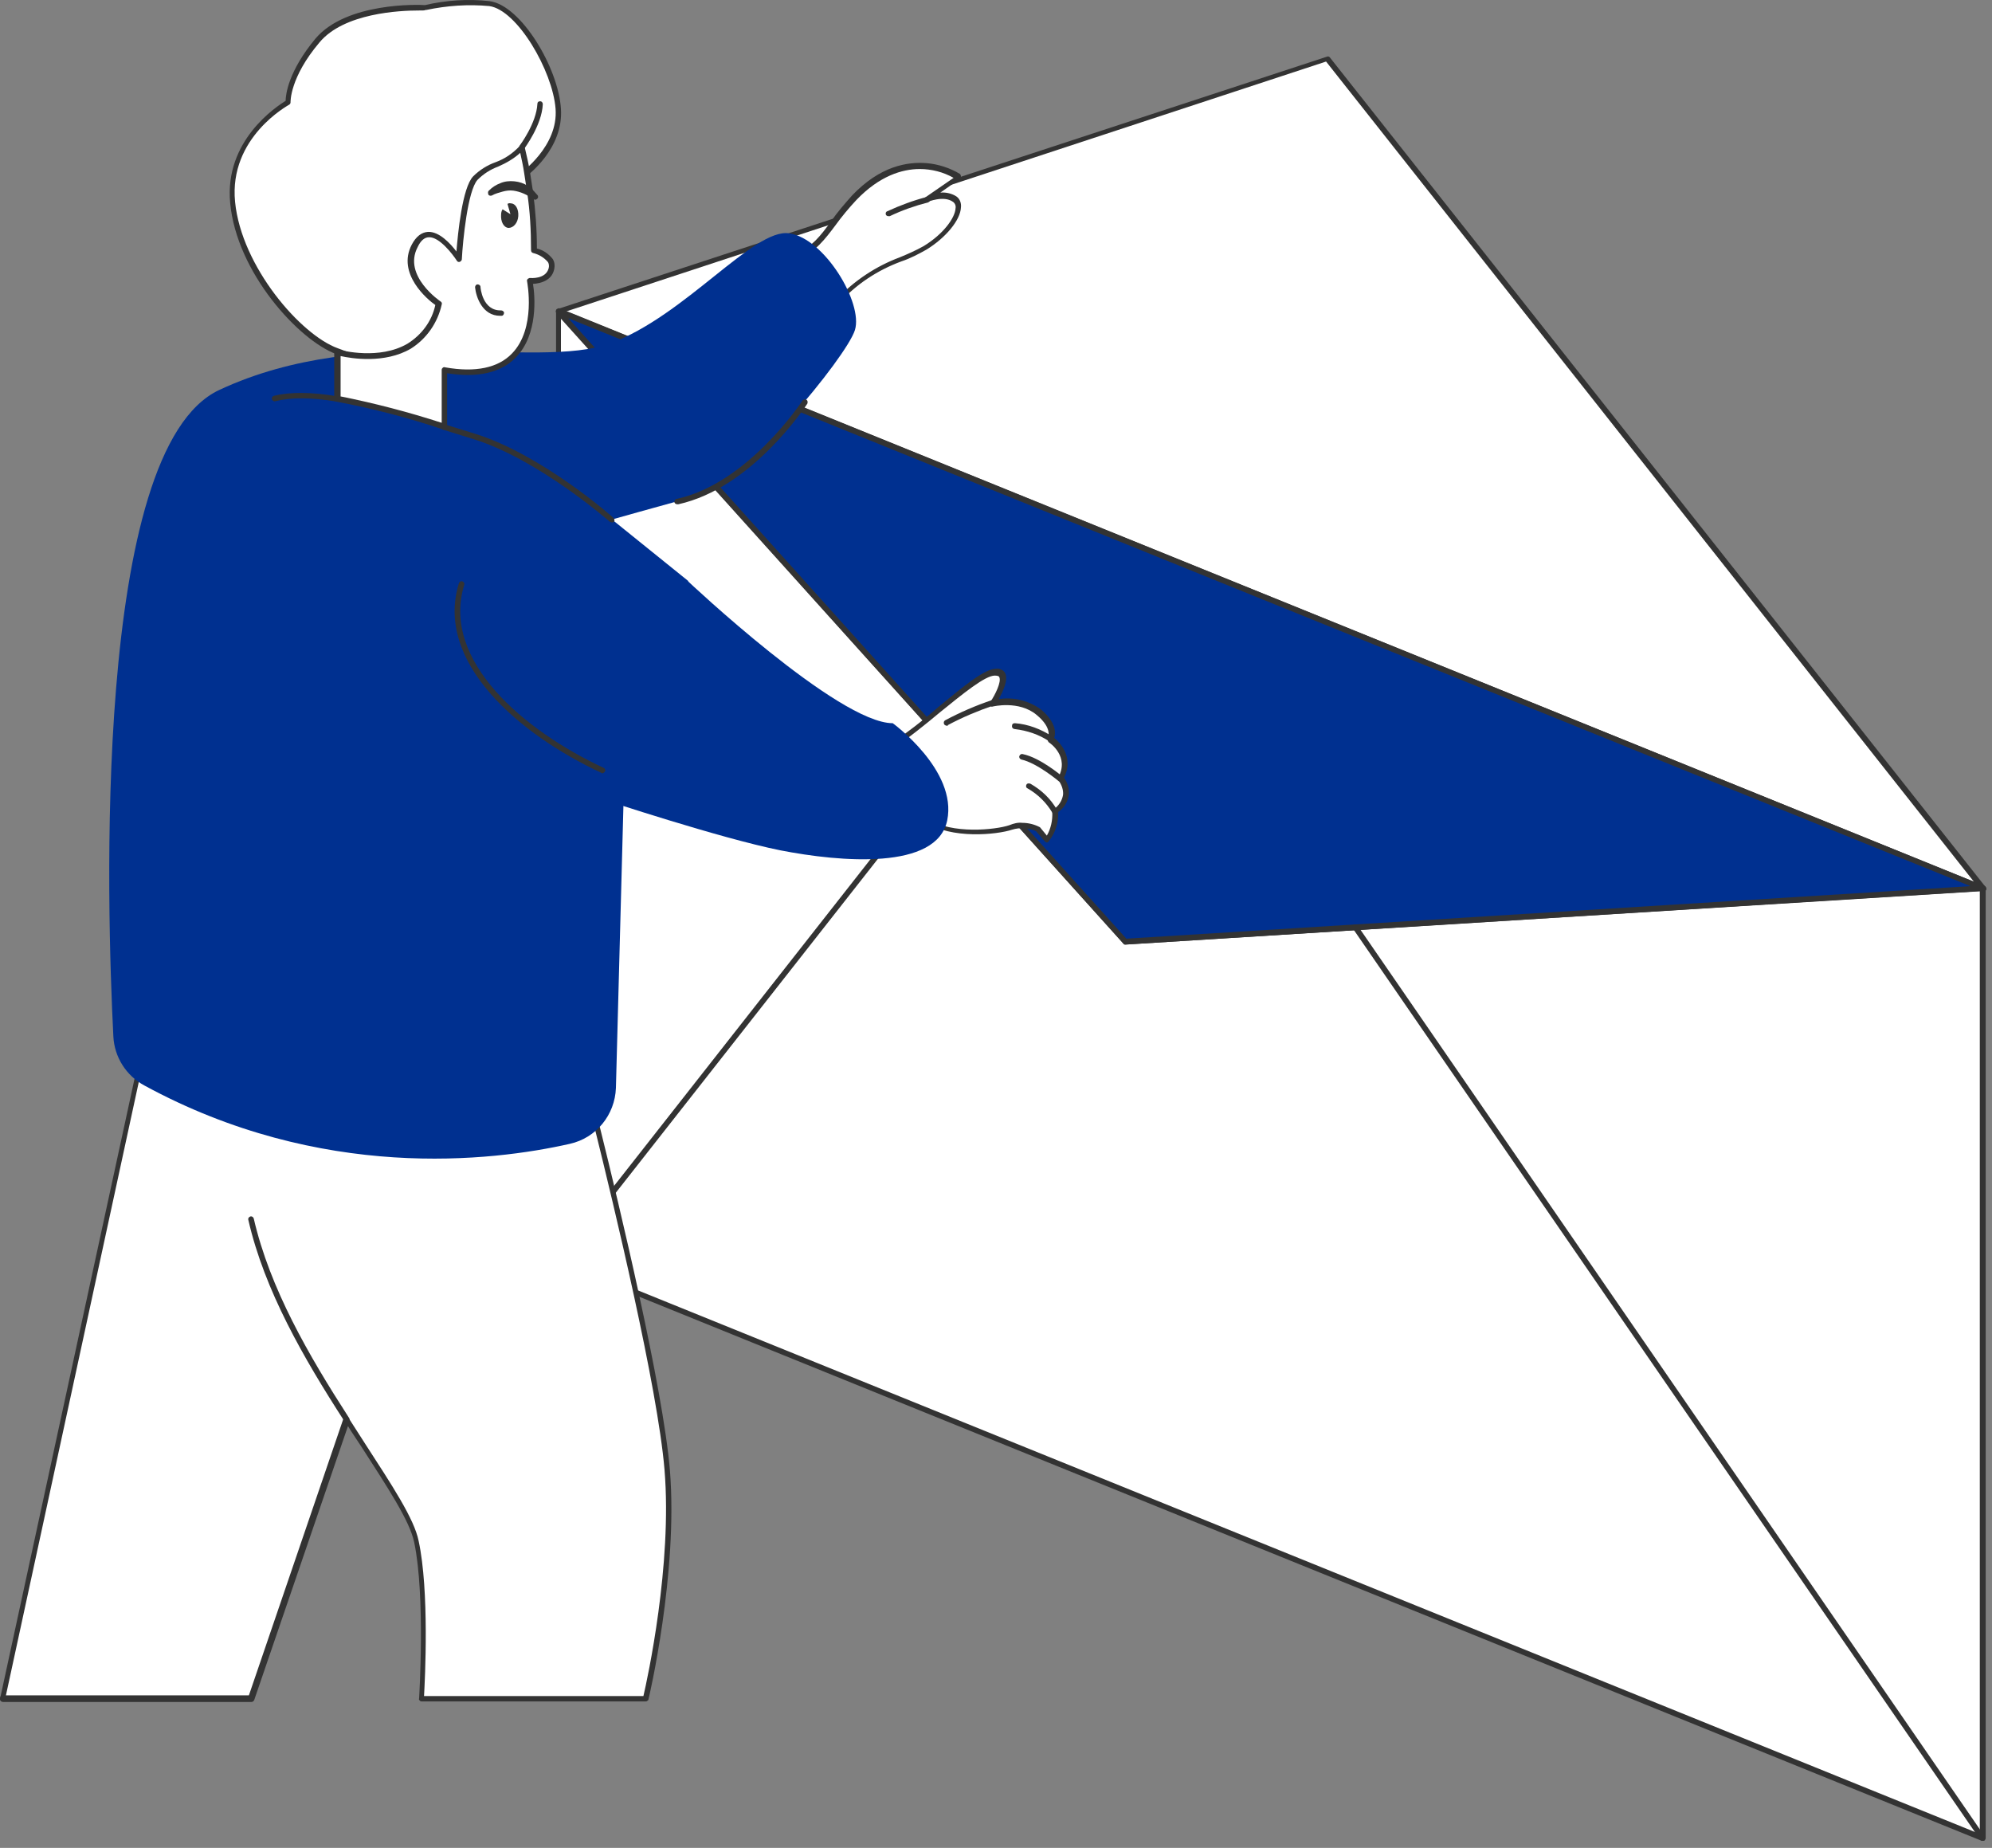<svg width="138" height="128" viewBox="0 0 138 128" fill="none" xmlns="http://www.w3.org/2000/svg">
<rect x="0" y="0" width="138" height="128" fill="#808080" stroke="none"/>
<path d="M137.359 61.518V127.308L38.691 87.358V21.568L77.961 65.224L137.359 61.518Z" fill="white"/>
<path d="M137.359 127.513C137.325 127.513 137.325 127.513 137.291 127.513L38.623 87.529C38.556 87.495 38.522 87.427 38.522 87.359V21.569C38.522 21.501 38.556 21.433 38.657 21.399C38.725 21.365 38.828 21.399 38.861 21.467L78.064 65.055L137.359 61.349C137.461 61.349 137.563 61.417 137.563 61.519C137.563 61.519 137.563 61.519 137.563 61.553V127.309C137.563 127.377 137.529 127.445 137.495 127.479C137.461 127.513 137.393 127.513 137.359 127.513ZM38.861 87.223L137.155 127.037V61.723L77.962 65.429C77.894 65.429 77.859 65.429 77.826 65.361L38.861 22.079V87.223Z" fill="#333333"/>
<path d="M137.359 61.519L38.691 21.569L91.969 4.059L137.359 61.519Z" fill="white"/>
<path d="M137.359 61.722H137.291L38.623 21.738C38.555 21.704 38.487 21.637 38.521 21.569C38.521 21.5 38.589 21.433 38.657 21.398L91.935 3.923C92.003 3.889 92.105 3.923 92.139 3.991L137.563 61.45C137.631 61.519 137.631 61.62 137.563 61.688C137.495 61.688 137.427 61.722 137.359 61.722ZM39.235 21.569L136.747 61.077L91.867 4.263L39.235 21.569Z" fill="#333333"/>
<path d="M137.359 61.518L77.961 65.224L38.691 21.568L137.359 61.518Z" fill="#003090"/>
<path d="M77.961 65.429C77.893 65.429 77.859 65.395 77.825 65.361L38.555 21.671C38.487 21.603 38.487 21.467 38.589 21.399C38.657 21.365 38.725 21.331 38.793 21.365L137.427 61.349C137.529 61.349 137.597 61.451 137.597 61.553C137.597 61.655 137.495 61.723 137.393 61.723L77.961 65.429ZM39.371 22.045L78.029 65.021L136.509 61.383L39.371 22.045Z" fill="#333333"/>
<path d="M137.358 127.512C137.29 127.512 137.222 127.478 137.188 127.444L93.736 64.34C93.668 64.238 93.702 64.136 93.77 64.068C93.872 64 93.974 64.034 94.042 64.102L137.494 127.206C137.562 127.308 137.528 127.41 137.46 127.478C137.426 127.512 137.392 127.512 137.358 127.512Z" fill="#333333"/>
<path d="M38.691 87.528C38.657 87.528 38.623 87.528 38.589 87.494C38.521 87.426 38.487 87.324 38.555 87.222L66.129 52.1C66.197 52.032 66.299 51.998 66.401 52.066C66.469 52.134 66.503 52.236 66.435 52.338L38.861 87.46C38.827 87.528 38.759 87.528 38.691 87.528Z" fill="#333333"/>
<path d="M58.037 20.922C60.655 18.169 62.355 18.236 64.123 17.148C65.925 16.061 66.911 14.361 66.163 13.816C65.449 13.239 64.225 13.816 64.225 13.816L66.435 12.287C66.435 12.287 62.899 9.839 59.193 13.714C57.493 15.517 57.051 16.979 55.283 17.761C53.515 18.543 58.037 20.922 58.037 20.922Z" fill="white"/>
<path d="M58.038 21.127C58.004 21.127 57.97 21.127 57.936 21.093C57.392 20.787 54.638 19.257 54.672 18.203C54.706 17.897 54.91 17.659 55.182 17.557C56.27 17.081 56.848 16.333 57.562 15.347C58.004 14.701 58.514 14.123 59.024 13.545C60.996 11.471 62.9 11.199 64.192 11.301C65.008 11.369 65.824 11.641 66.504 12.049C66.538 12.083 66.572 12.151 66.572 12.219C66.572 12.287 66.538 12.355 66.504 12.389L65.144 13.341C65.552 13.307 65.96 13.409 66.266 13.613C66.504 13.783 66.606 14.089 66.572 14.361C66.538 15.245 65.518 16.469 64.192 17.285C63.648 17.591 63.07 17.897 62.458 18.101C60.792 18.713 59.296 19.699 58.106 21.025C58.14 21.093 58.106 21.127 58.038 21.127ZM63.716 11.709C62.492 11.709 60.928 12.185 59.33 13.851C58.82 14.395 58.31 15.007 57.868 15.619C57.154 16.571 56.508 17.421 55.352 17.931C55.08 18.067 55.046 18.203 55.046 18.237C55.012 18.849 56.78 20.039 57.97 20.719C59.194 19.427 60.69 18.441 62.322 17.829C62.9 17.591 63.444 17.353 63.988 17.047C65.382 16.197 66.164 15.075 66.198 14.429C66.232 14.259 66.164 14.089 66.028 13.987C65.382 13.511 64.26 13.987 64.26 13.987C64.158 14.021 64.056 13.987 64.022 13.919C63.988 13.851 63.988 13.715 64.09 13.681L66.062 12.321C65.348 11.913 64.532 11.709 63.716 11.709Z" fill="#333333"/>
<path d="M61.54 14.973C61.472 14.973 61.404 14.938 61.37 14.87C61.336 14.768 61.37 14.666 61.472 14.633C62.356 14.225 63.274 13.884 64.192 13.646C64.294 13.613 64.396 13.681 64.43 13.783C64.464 13.884 64.396 13.986 64.294 14.021C63.376 14.258 62.492 14.565 61.642 14.973C61.608 14.973 61.574 14.973 61.54 14.973Z" fill="#333333"/>
<path d="M73.065 56.215C73.133 56.895 72.929 57.609 72.521 58.153L71.875 57.405C71.297 57.133 70.651 57.099 70.039 57.303C69.053 57.643 65.891 57.949 64.157 56.793C64.157 56.793 63.171 52.713 61.607 51.795C64.395 49.959 67.693 46.559 68.951 46.559C70.209 46.559 68.747 48.735 68.747 48.735C68.747 48.735 70.617 48.259 71.943 49.347C73.269 50.435 72.759 51.217 72.759 51.217C72.759 51.217 74.357 52.305 73.439 53.937C73.473 53.937 74.527 55.127 73.065 56.215Z" fill="white"/>
<path d="M72.523 58.357C72.455 58.357 72.421 58.323 72.387 58.289L71.775 57.575C71.265 57.337 70.653 57.303 70.109 57.473C69.089 57.813 65.893 58.153 64.091 56.929C64.057 56.895 64.023 56.861 64.023 56.827C64.023 56.793 63.037 52.815 61.575 51.965C61.507 51.931 61.473 51.863 61.473 51.795C61.473 51.727 61.507 51.659 61.575 51.625C62.765 50.809 63.921 49.925 65.009 48.973C66.743 47.545 68.205 46.321 69.021 46.321C69.259 46.287 69.531 46.423 69.633 46.627C69.871 47.103 69.463 47.919 69.191 48.429C70.211 48.259 71.265 48.531 72.115 49.143C73.203 50.061 73.135 50.809 73.033 51.115C73.407 51.421 74.427 52.441 73.713 53.869C73.951 54.209 74.087 54.617 74.053 55.025C73.985 55.535 73.713 55.977 73.305 56.249C73.339 56.963 73.135 57.643 72.693 58.221C72.625 58.323 72.591 58.357 72.523 58.357ZM70.823 56.997C71.231 56.997 71.639 57.099 71.979 57.269C72.013 57.269 72.013 57.303 72.047 57.303L72.523 57.881C72.795 57.405 72.931 56.827 72.897 56.249C72.897 56.181 72.931 56.113 72.965 56.079C73.339 55.841 73.577 55.467 73.645 55.059C73.679 54.719 73.543 54.345 73.339 54.073C73.271 54.005 73.271 53.937 73.305 53.869C74.121 52.407 72.727 51.455 72.659 51.421C72.591 51.353 72.557 51.251 72.591 51.149C72.591 51.115 72.965 50.469 71.809 49.517C70.585 48.497 68.783 48.939 68.783 48.939C68.715 48.973 68.613 48.939 68.579 48.871C68.545 48.803 68.545 48.735 68.579 48.667C68.953 48.123 69.395 47.205 69.225 46.899C69.225 46.865 69.157 46.797 68.919 46.797C68.239 46.797 66.709 48.055 65.111 49.347C64.057 50.231 62.935 51.115 61.881 51.863C63.241 52.951 64.091 56.181 64.261 56.725C65.961 57.813 68.987 57.473 69.905 57.167C70.245 57.031 70.517 56.963 70.823 56.997Z" fill="#333333"/>
<path d="M65.587 50.265C65.485 50.265 65.383 50.197 65.383 50.061C65.383 49.993 65.417 49.925 65.485 49.891C66.505 49.347 67.593 48.871 68.715 48.497C68.817 48.463 68.919 48.531 68.953 48.633C68.987 48.735 68.919 48.837 68.817 48.871C67.729 49.245 66.675 49.687 65.655 50.231C65.655 50.299 65.621 50.299 65.587 50.265Z" fill="#333333"/>
<path d="M72.793 51.387C72.759 51.387 72.725 51.387 72.691 51.353C71.977 50.877 71.161 50.605 70.311 50.503C70.209 50.503 70.107 50.435 70.107 50.299C70.107 50.163 70.175 50.095 70.311 50.095C71.229 50.163 72.113 50.503 72.895 51.013C72.963 51.081 72.997 51.183 72.929 51.285C72.895 51.353 72.827 51.387 72.793 51.387Z" fill="#333333"/>
<path d="M73.474 54.141C73.44 54.141 73.372 54.141 73.338 54.107C73.338 54.107 71.842 52.849 70.754 52.611C70.652 52.577 70.584 52.475 70.618 52.373C70.652 52.271 70.754 52.203 70.856 52.237C72.046 52.475 73.542 53.733 73.61 53.801C73.678 53.869 73.712 53.971 73.644 54.073C73.576 54.107 73.542 54.141 73.474 54.141Z" fill="#333333"/>
<path d="M73.067 56.385C72.999 56.385 72.931 56.351 72.897 56.283C72.489 55.603 71.911 55.025 71.197 54.617C71.095 54.583 71.061 54.481 71.095 54.379C71.129 54.277 71.231 54.243 71.333 54.277C71.333 54.277 71.333 54.277 71.367 54.277C72.149 54.719 72.795 55.331 73.237 56.113C73.305 56.215 73.271 56.317 73.169 56.385C73.135 56.385 73.101 56.385 73.067 56.385Z" fill="#333333"/>
<path d="M44.743 117.653H29.205C29.205 117.653 29.647 110.615 28.865 106.773C28.491 104.937 26.383 101.945 24.003 98.307L17.407 117.653H0.203L9.485 74.847L9.961 72.637L40.935 76.139C40.935 76.139 41.139 76.887 41.445 78.111C42.669 83.075 45.797 96.029 46.273 101.775C46.817 108.949 44.743 117.653 44.743 117.653Z" fill="white"/>
<path d="M44.744 117.857H29.206C29.138 117.857 29.104 117.823 29.07 117.789C29.036 117.755 29.002 117.687 29.036 117.653C29.036 117.585 29.478 110.581 28.696 106.841C28.39 105.345 26.826 102.999 25.058 100.245C24.752 99.769 24.412 99.293 24.106 98.783L17.612 117.755C17.578 117.823 17.51 117.891 17.442 117.891H0.204C0.102 117.891 0.034 117.823 0 117.721V117.687L9.758 72.705C9.792 72.603 9.86 72.535 9.962 72.569L40.902 76.071C40.97 76.071 41.038 76.139 41.072 76.207C41.072 76.207 41.276 76.955 41.582 78.179C42.874 83.381 45.934 96.131 46.41 101.843C46.988 108.949 44.948 117.653 44.914 117.755C44.88 117.789 44.812 117.857 44.744 117.857ZM29.376 117.483H44.574C44.846 116.327 46.58 108.371 46.036 101.809C45.56 96.097 42.5 83.381 41.208 78.179C40.97 77.227 40.8 76.581 40.732 76.343L10.064 72.875L9.622 74.915L0.408 117.449H17.238L23.8 98.239C23.834 98.171 23.868 98.137 23.97 98.103C24.038 98.103 24.106 98.137 24.14 98.205L25.296 100.007C27.166 102.897 28.696 105.209 29.002 106.739C29.75 110.207 29.444 116.293 29.376 117.483Z" fill="#333333"/>
<path d="M59.227 22.861C58.649 24.731 51.475 33.435 48.382 34.319C45.288 35.169 42.397 35.985 42.397 35.985L47.667 40.235V54.481L48.245 54.855C46.545 54.651 44.846 54.243 43.247 53.631L42.669 75.357C42.602 77.227 41.309 78.825 39.473 79.233C34.067 80.457 22.235 81.851 9.995 75.187C8.737 74.507 7.921 73.215 7.853 71.787C7.411 63.015 6.357 31.123 15.197 27.009C25.465 22.215 37.127 25.683 42.295 23.779C47.463 21.875 52.223 15.789 54.671 16.163C57.119 16.503 59.805 20.991 59.227 22.861Z" fill="#003090"/>
<path d="M23.359 27.825C21.557 27.519 20.163 27.519 19.075 27.791C18.973 27.825 18.871 27.757 18.837 27.655C18.803 27.553 18.871 27.451 18.973 27.417C20.095 27.145 21.523 27.145 23.359 27.451C23.461 27.485 23.529 27.553 23.529 27.655C23.529 27.757 23.461 27.825 23.359 27.825Z" fill="#333333"/>
<path d="M42.398 36.189C42.364 36.189 42.295 36.155 42.261 36.155C42.227 36.121 37.297 31.803 32.776 30.409L31.348 29.967L30.701 29.763C30.599 29.729 30.532 29.627 30.566 29.525C30.599 29.423 30.701 29.355 30.803 29.389L31.45 29.593L32.877 30.035C37.502 31.463 42.465 35.815 42.499 35.883C42.568 35.951 42.602 36.053 42.533 36.155C42.499 36.155 42.465 36.189 42.398 36.189Z" fill="#333333"/>
<path d="M36.142 12.219C36.142 12.219 38.862 10.349 38.692 7.561C38.522 4.773 36.006 0.557 33.932 0.285C32.436 0.149 30.94 0.251 29.478 0.557C29.478 0.557 24.174 0.285 21.998 2.801C19.822 5.317 19.958 7.085 19.958 7.085C19.958 7.085 15.674 9.363 16.116 14.021C16.558 18.679 20.74 23.371 23.358 24.323C25.976 25.275 28.152 26.125 28.152 26.125L36.142 12.219Z" fill="white"/>
<path d="M28.152 26.363C28.118 26.363 28.118 26.363 28.084 26.363C28.05 26.363 25.84 25.479 23.29 24.527C20.706 23.575 16.388 18.883 15.946 14.055C15.538 9.737 19.142 7.391 19.788 6.983C19.788 6.541 19.992 4.909 21.862 2.665C24.004 0.149 29.002 0.319 29.444 0.353C30.906 0.013 32.436 -0.089 33.932 0.081C36.108 0.387 38.692 4.705 38.862 7.561C39.032 10.281 36.618 12.117 36.278 12.355L28.322 26.295C28.288 26.329 28.22 26.363 28.152 26.363ZM29.002 0.727C27.71 0.727 23.834 0.897 22.134 2.937C20.06 5.385 20.128 7.085 20.128 7.085C20.128 7.153 20.094 7.221 20.026 7.255C19.992 7.289 15.844 9.499 16.286 13.987C16.728 18.475 20.842 23.201 23.392 24.119C25.568 24.935 27.506 25.683 28.05 25.887L35.972 12.083C35.972 12.049 36.006 12.049 36.04 12.015C36.074 11.981 38.692 10.145 38.488 7.527C38.284 4.909 35.836 0.693 33.898 0.421C32.436 0.285 30.974 0.387 29.512 0.693C29.478 0.693 29.478 0.693 29.444 0.693C29.478 0.727 29.274 0.727 29.002 0.727Z" fill="#333333"/>
<path d="M38.181 18.611C37.943 19.563 36.685 19.427 36.685 19.427C36.685 19.427 38.181 26.907 30.769 25.615V29.559C28.355 28.743 25.873 28.097 23.357 27.621V24.357C23.629 24.425 29.137 25.921 30.361 20.991C30.361 20.991 27.539 19.121 28.695 16.945C29.817 14.769 31.755 17.897 31.755 17.897C31.755 17.897 32.027 13.239 32.877 12.287C33.727 11.335 35.189 11.301 36.073 10.179C36.209 10.791 36.345 11.369 36.447 11.913C36.515 12.389 36.583 12.831 36.651 13.239C36.855 14.599 36.923 15.925 36.923 17.285C36.957 17.319 38.419 17.659 38.181 18.611Z" fill="white"/>
<path d="M30.804 29.763H30.736C28.322 28.947 25.84 28.301 23.324 27.825C23.222 27.825 23.154 27.723 23.154 27.655V24.391C23.154 24.289 23.256 24.187 23.392 24.221C23.426 24.221 23.426 24.221 23.46 24.221C23.732 24.289 26.282 24.935 28.22 23.813C29.206 23.201 29.92 22.249 30.158 21.127C29.614 20.753 27.472 18.951 28.526 16.945C28.832 16.367 29.206 16.095 29.648 16.061C30.43 16.027 31.212 16.877 31.62 17.421C31.722 16.163 32.028 13.001 32.776 12.219C33.218 11.777 33.762 11.437 34.34 11.233C34.986 10.995 35.53 10.621 36.006 10.111C36.04 10.043 36.108 10.043 36.21 10.043C36.278 10.043 36.346 10.111 36.346 10.179C36.482 10.757 36.618 11.335 36.72 11.947C36.788 12.423 36.856 12.865 36.924 13.273C37.094 14.565 37.196 15.891 37.196 17.217C37.638 17.319 38.012 17.591 38.284 17.931C38.42 18.135 38.454 18.407 38.386 18.679C38.216 19.427 37.468 19.631 36.924 19.665C37.06 20.481 37.298 23.167 35.734 24.765C34.714 25.819 33.082 26.193 30.974 25.853V29.559C30.974 29.627 30.94 29.661 30.906 29.695C30.906 29.729 30.838 29.763 30.804 29.763ZM23.562 27.451C25.942 27.927 28.288 28.539 30.6 29.287V25.615C30.6 25.547 30.634 25.513 30.668 25.479C30.702 25.445 30.77 25.411 30.838 25.445C32.946 25.819 34.51 25.479 35.462 24.493C37.162 22.759 36.516 19.529 36.516 19.495C36.482 19.393 36.55 19.291 36.686 19.257H36.72C36.754 19.257 37.808 19.359 38.012 18.577C38.046 18.441 38.046 18.271 37.944 18.135C37.672 17.829 37.332 17.625 36.924 17.523C36.822 17.489 36.788 17.421 36.788 17.319C36.788 15.959 36.72 14.633 36.516 13.307C36.448 12.899 36.38 12.457 36.312 11.981C36.244 11.505 36.142 11.063 36.04 10.587C35.598 10.995 35.054 11.301 34.51 11.539C33.966 11.743 33.49 12.049 33.082 12.457C32.402 13.205 32.062 16.673 31.994 17.965C31.994 18.033 31.926 18.101 31.858 18.135C31.79 18.169 31.688 18.135 31.654 18.067C31.348 17.591 30.43 16.401 29.716 16.435C29.41 16.435 29.138 16.673 28.934 17.115C27.88 19.121 30.532 20.889 30.532 20.889C30.6 20.923 30.634 21.025 30.6 21.093C30.328 22.351 29.546 23.473 28.458 24.153C26.656 25.207 24.344 24.833 23.596 24.663V27.451H23.562Z" fill="#333333"/>
<path d="M33.865 13.205C34.103 12.967 34.375 12.797 34.647 12.695C34.953 12.559 35.293 12.525 35.633 12.559C35.973 12.593 36.279 12.695 36.551 12.865C36.687 12.933 36.823 13.035 36.925 13.171C37.027 13.273 37.129 13.409 37.231 13.511C37.299 13.579 37.299 13.715 37.197 13.783C37.129 13.851 37.027 13.851 36.959 13.783C36.721 13.647 36.517 13.511 36.279 13.409C36.041 13.307 35.803 13.239 35.565 13.205C35.327 13.171 35.055 13.205 34.817 13.273C34.579 13.341 34.307 13.409 34.069 13.545C33.967 13.579 33.865 13.545 33.831 13.477C33.797 13.341 33.797 13.273 33.865 13.205Z" fill="#333333"/>
<path d="M35.905 14.973C35.871 15.449 35.565 15.789 35.225 15.789C34.885 15.755 34.681 15.347 34.715 14.871C34.715 14.735 34.749 14.599 34.817 14.497L35.361 14.837L35.157 14.123C35.225 14.089 35.293 14.055 35.395 14.089C35.701 14.089 35.939 14.463 35.905 14.973Z" fill="#333333"/>
<path d="M34.646 21.875C33.422 21.875 32.98 20.583 32.912 19.903C32.912 19.801 32.98 19.699 33.082 19.699C33.184 19.699 33.286 19.767 33.286 19.869C33.286 19.937 33.422 21.535 34.714 21.501C34.816 21.501 34.884 21.569 34.918 21.637V21.671C34.918 21.773 34.85 21.875 34.748 21.875H34.646Z" fill="#333333"/>
<path d="M37.401 7.187C37.333 8.615 36.143 10.213 36.143 10.213L37.401 7.187Z" fill="white"/>
<path d="M36.142 10.383C36.108 10.383 36.074 10.383 36.04 10.349C35.972 10.281 35.938 10.179 36.006 10.077C36.006 10.077 37.162 8.547 37.23 7.187C37.23 7.085 37.298 7.017 37.4 7.017C37.4 7.017 37.4 7.017 37.434 7.017C37.536 7.017 37.604 7.119 37.604 7.221C37.536 8.683 36.346 10.247 36.312 10.315C36.244 10.349 36.176 10.383 36.142 10.383Z" fill="#333333"/>
<path d="M47.633 40.235C47.633 40.235 58.072 50.095 61.846 50.095C61.846 50.095 66.334 53.359 65.62 56.827C64.906 60.295 58.242 59.717 54.059 58.901C49.843 58.051 41.752 55.365 41.752 55.365L40.935 47.511L47.633 40.235Z" fill="#003090"/>
<path d="M41.718 53.563C41.684 53.563 41.65 53.563 41.65 53.529C36.039 50.911 30.09 45.913 31.79 40.405C31.823 40.303 31.925 40.235 32.028 40.269C32.13 40.303 32.197 40.405 32.163 40.507C30.532 45.777 36.346 50.639 41.819 53.189C41.922 53.223 41.956 53.359 41.922 53.427C41.853 53.529 41.785 53.563 41.718 53.563Z" fill="#333333"/>
<path d="M24.004 98.511C23.936 98.511 23.868 98.477 23.834 98.409C21.046 94.091 18.326 89.399 17.204 84.503C17.17 84.401 17.238 84.299 17.34 84.265C17.442 84.231 17.544 84.299 17.578 84.401C18.7 89.263 21.386 93.887 24.174 98.205C24.242 98.273 24.208 98.409 24.14 98.477C24.072 98.511 24.038 98.511 24.004 98.511Z" fill="#333333"/>
<path d="M17.374 117.857H0.204C0.102 117.857 0 117.789 0 117.653C0 117.517 0.068 117.449 0.204 117.449H17.408C17.51 117.449 17.612 117.517 17.612 117.653C17.612 117.789 17.476 117.857 17.374 117.857Z" fill="#333333"/>
<path d="M46.921 34.931C46.819 34.931 46.717 34.863 46.717 34.761C46.717 34.659 46.785 34.557 46.887 34.557C51.851 33.469 55.557 27.791 55.591 27.757C55.659 27.655 55.761 27.655 55.863 27.689C55.965 27.757 55.965 27.859 55.931 27.961C55.761 28.199 52.089 33.809 46.989 34.931H46.921Z" fill="#333333"/>
</svg>
